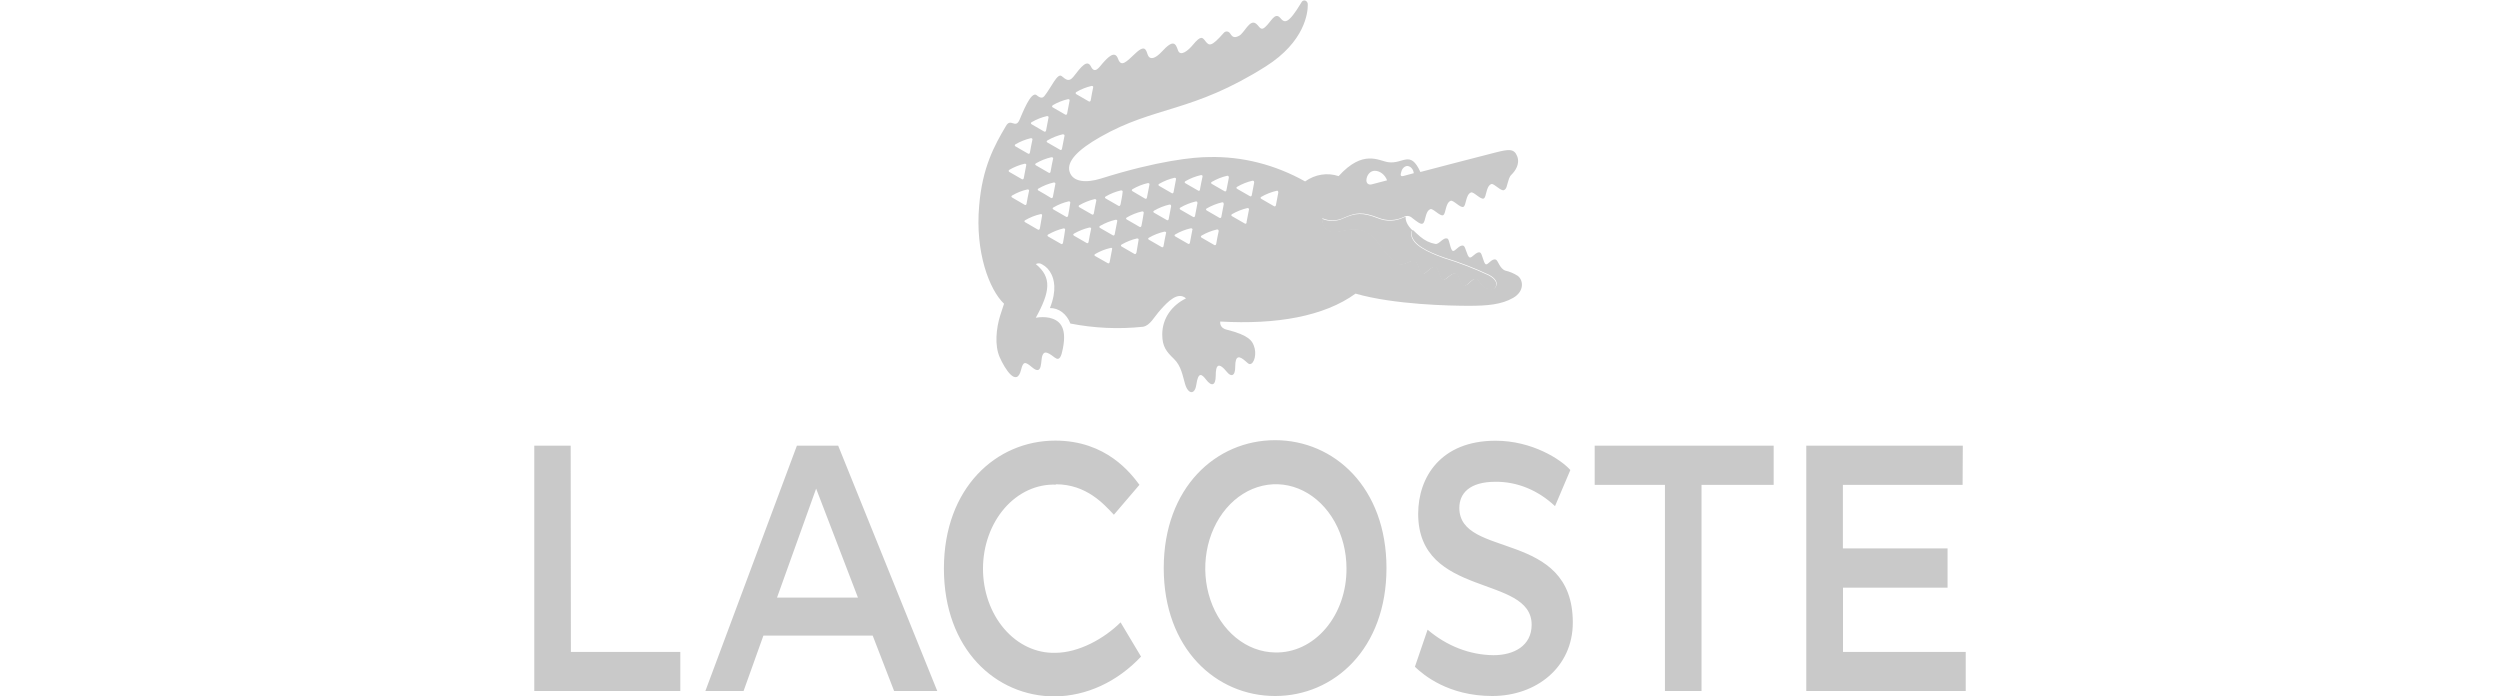 <svg width="140" height="39" viewBox="0 0 185 90" fill="none" xmlns="http://www.w3.org/2000/svg">
<g clip-path="url(#clip0_201_167)">
<path d="M95.745 89.945C103.377 89.945 110.137 83.829 110.137 73.415C110.137 63.001 103.377 56.885 95.745 56.885C88.112 56.885 81.352 63.001 81.352 73.415C81.352 83.829 88.112 89.945 95.745 89.945ZM46.508 89.299H52.085L39.279 57.593H33.946L22.117 89.299H27.054L29.618 82.136H43.739L46.508 89.299ZM184.616 57.593H164.389V89.299H184.993V84.254H169.134V75.942H182.647V70.872H169.12V62.662H184.59L184.616 57.593ZM113.811 86.167C114.895 87.213 118.133 89.945 123.809 89.945C129.485 89.945 134.217 86.245 134.217 80.452C134.217 68.377 119.553 72.242 119.553 65.638C119.553 63.788 120.835 62.261 124.219 62.261C127.011 62.232 129.728 63.343 131.917 65.409L133.899 60.742C132.684 59.372 128.963 56.955 124.238 56.955C117.141 56.955 114.234 61.678 114.234 66.401C114.234 77.35 128.897 74.21 128.897 80.735C128.897 83.467 126.597 84.671 123.967 84.671C120.911 84.642 117.936 83.49 115.45 81.373L113.811 86.167ZM67.409 62.584C71.374 62.584 73.627 65.157 74.909 66.519L78.213 62.654C77.129 61.206 73.958 56.94 67.336 56.94C59.697 56.94 52.944 63.056 52.944 73.47C52.944 83.884 59.631 90 67.27 90C71.387 89.948 75.348 88.118 78.418 84.852L75.775 80.428C73.68 82.514 70.37 84.364 67.33 84.364C66.111 84.397 64.899 84.14 63.766 83.606C62.632 83.073 61.6 82.274 60.73 81.257C59.859 80.241 59.169 79.027 58.699 77.687C58.229 76.347 57.989 74.909 57.994 73.457C57.998 72.005 58.247 70.569 58.725 69.233C59.203 67.898 59.901 66.69 60.777 65.68C61.653 64.671 62.691 63.882 63.827 63.358C64.964 62.834 66.177 62.587 67.396 62.631L67.409 62.584ZM95.718 84.317C93.919 84.287 92.167 83.625 90.683 82.412C89.199 81.2 88.049 79.492 87.377 77.504C86.706 75.515 86.543 73.334 86.909 71.235C87.275 69.136 88.154 67.214 89.435 65.708C90.716 64.203 92.342 63.182 94.109 62.775C95.876 62.367 97.704 62.591 99.364 63.418C101.024 64.245 102.442 65.638 103.44 67.423C104.437 69.207 104.969 71.303 104.969 73.446C104.982 74.891 104.751 76.323 104.289 77.659C103.827 78.995 103.144 80.206 102.28 81.22C101.417 82.235 100.391 83.031 99.264 83.564C98.136 84.096 96.93 84.352 95.718 84.317ZM146.124 62.662V89.299H150.849V62.662H160.173V57.593H137.045V62.662H146.124ZM4.712 57.593H0.007V89.299H18.88V84.254H4.738L4.712 57.593ZM36.431 63.142L41.836 77.232H31.375L36.431 63.142Z" fill="#C9C9C9"/>
<path d="M127.1 35.647C126.596 35.326 126.055 35.098 125.494 34.97C124.78 34.718 124.555 33.679 124.291 33.561C123.763 33.317 123.267 34.277 122.97 34.151C122.672 34.025 122.514 32.758 122.249 32.64C121.74 32.42 121.185 33.427 120.862 33.262C120.538 33.097 120.366 31.884 120.102 31.766C119.566 31.538 119.018 32.553 118.701 32.42C118.384 32.286 118.284 30.995 118.04 30.845C117.472 30.586 116.95 31.633 116.447 31.522C115.746 31.399 115.08 31.078 114.505 30.586C114.24 30.381 113.692 29.854 113.646 29.798C113.599 29.743 113.315 29.68 113.375 30.247C113.507 31.577 115.43 32.53 117.63 33.293C119.588 33.888 121.513 34.63 123.392 35.513C124.218 35.962 124.569 36.505 124.278 37.032C124.047 37.434 123.478 37.465 122.864 37.119C122.249 36.773 122.144 36.127 121.727 36.009C121.311 35.891 120.571 37.017 120.174 36.906C119.652 36.757 119.599 35.442 119.137 35.332C118.536 35.143 117.862 36.261 117.458 36.119C117.055 35.978 116.91 34.608 116.533 34.49C115.872 34.293 115.245 35.466 114.842 35.364C114.439 35.261 114.22 33.868 113.883 33.711C113.223 33.404 112.397 34.545 111.518 33.994C108.676 31.703 109.218 30.523 107.044 29.759C105.921 29.366 104.52 29.838 103.7 29.948C101.778 30.184 101.85 28.201 101.85 28.201C102.752 28.59 103.743 28.568 104.632 28.137C106.192 27.453 107.057 27.35 109.086 28.137C110.162 28.577 111.336 28.538 112.39 28.027C112.562 27.928 112.753 27.889 112.942 27.914C113.132 27.939 113.311 28.028 113.461 28.169C114.016 28.586 114.551 29.051 114.822 28.893C115.238 28.649 115.093 27.319 115.813 27.028C116.143 26.894 117.049 27.972 117.445 27.815C117.842 27.657 117.716 26.241 118.436 25.949C118.767 25.815 119.672 26.894 120.069 26.736C120.465 26.579 120.34 25.162 121.06 24.871C121.39 24.737 122.296 25.815 122.692 25.658C123.089 25.501 122.963 24.084 123.683 23.785C124.014 23.659 124.919 24.737 125.315 24.572C125.705 24.383 125.652 24.029 125.976 23.076C126.049 22.869 126.165 22.687 126.313 22.549C126.756 22.116 127.423 21.195 127.027 20.187C126.63 19.18 125.937 19.282 124.318 19.683C122.963 20.014 114.518 22.226 114.518 22.226C113.196 19.321 112.311 21.242 110.355 20.959C109.119 20.778 107.117 19.274 103.952 22.761C103.229 22.52 102.472 22.456 101.728 22.574C100.984 22.692 100.268 22.988 99.623 23.446C95.745 21.275 91.498 20.197 87.213 20.297C85.271 20.297 80.605 20.754 73.231 23.076C71.334 23.666 69.609 23.541 69.186 22.202C68.764 20.864 70.27 19.337 73.151 17.7C80.248 13.654 84.986 14.606 94.522 8.593C99.636 5.365 99.967 1.587 99.967 0.674C99.984 0.548 99.962 0.418 99.906 0.309C99.849 0.201 99.762 0.119 99.66 0.08C99.558 0.041 99.447 0.047 99.349 0.097C99.25 0.147 99.169 0.237 99.121 0.351C97.403 3.208 96.96 2.972 96.425 2.335C95.705 1.485 95.229 2.838 94.443 3.515C93.861 4.035 93.742 3.413 93.273 3.051C92.46 2.429 91.779 4.263 91.092 4.625C90.286 5.058 90.141 4.578 89.87 4.24C89.759 4.121 89.614 4.059 89.465 4.068C89.316 4.077 89.177 4.155 89.077 4.287C87.451 6.129 87.213 5.916 86.724 5.302C86.368 4.846 86.169 4.515 85.119 5.798C84.511 6.538 83.493 7.372 83.189 6.491C82.885 5.609 82.608 5.035 81.121 6.656C80.235 7.616 79.634 7.695 79.363 7.246C79.092 6.798 79.138 5.538 77.737 6.853C76.488 8.026 75.861 8.734 75.444 7.593C75.028 6.451 74.123 7.42 73.422 8.215C73.059 8.632 72.451 9.624 71.955 8.616C71.46 7.609 70.687 8.616 69.682 9.915C69.114 10.623 68.737 10.316 68.175 9.844C67.614 9.372 66.854 11.253 65.915 12.434C65.737 12.631 65.486 12.772 64.924 12.3C64.191 11.702 63.041 14.756 62.711 15.496C62.175 16.708 61.581 15.181 60.959 16.283C59.479 18.794 57.907 21.612 57.497 26.61C56.968 32.593 58.819 37.457 60.715 39.252C60.715 39.252 60.484 39.921 60.219 40.764C59.697 42.448 59.479 44.636 60.153 46.163C60.827 47.69 62.347 50.099 62.916 47.785C63.193 46.659 63.451 46.714 64.363 47.486C65.744 48.643 65.407 46.533 65.684 45.911C65.882 45.478 66.12 45.305 67.257 46.203C67.918 46.706 68.123 46.014 68.314 45.053C68.916 42.07 67.733 41.338 66.563 41.063C65.985 40.956 65.397 40.956 64.819 41.063C66.682 37.686 66.913 35.844 64.819 34.128C64.95 34.055 65.095 34.021 65.24 34.029C65.385 34.038 65.526 34.088 65.651 34.175C66.152 34.437 66.569 34.884 66.841 35.45C67.131 36.056 67.601 37.41 66.642 39.811C67.199 39.799 67.746 39.982 68.216 40.338C68.686 40.693 69.058 41.205 69.286 41.81C72.389 42.418 75.543 42.558 78.676 42.228C79.614 42.047 80.037 41.039 80.969 40C81.9 38.961 83.176 37.639 84.233 38.559C82.429 39.441 81.16 41.11 81.16 43.227C81.16 44.802 81.709 45.455 82.667 46.376C83.625 47.297 83.797 48.588 84.114 49.642C84.517 50.981 85.363 51.028 85.555 49.753C85.812 47.989 86.262 48.32 86.83 49.068C87.531 49.981 88.072 49.855 88.072 48.533C88.072 47.21 88.39 46.675 89.553 48.108C90.028 48.69 90.597 48.674 90.59 47.399C90.59 45.825 91.158 45.998 91.912 46.667C92.163 46.895 92.341 47.061 92.473 47.053C93.048 47.053 93.425 45.691 92.982 44.636C92.764 44.109 92.447 43.33 89.467 42.597C88.489 42.353 88.66 41.551 88.66 41.551C95.929 41.968 102.088 40.882 106.139 37.945C111.121 39.378 118.403 39.52 120.796 39.52C123.188 39.52 125.011 39.355 126.505 38.496C127.998 37.639 127.826 36.19 127.1 35.647ZM112.06 22.179C112.109 21.981 112.208 21.805 112.342 21.675C112.476 21.544 112.64 21.465 112.813 21.447C113.025 21.458 113.227 21.558 113.383 21.729C113.539 21.901 113.639 22.133 113.665 22.383L112.344 22.738C111.914 22.856 111.921 22.588 112.06 22.179ZM108.61 22.069C108.949 22.072 109.279 22.19 109.564 22.409C109.848 22.628 110.074 22.938 110.216 23.304L108.234 23.824C107.837 23.926 107.573 23.722 107.54 23.352C107.541 23.013 107.655 22.689 107.855 22.449C108.055 22.209 108.326 22.073 108.61 22.069ZM70.052 11.891C70.681 11.526 71.348 11.262 72.035 11.104C72.173 11.104 72.259 11.159 72.233 11.292C72.121 11.836 72.008 12.395 71.916 12.961C71.911 12.993 71.899 13.023 71.883 13.048C71.866 13.074 71.845 13.094 71.82 13.108C71.796 13.122 71.769 13.129 71.742 13.128C71.715 13.127 71.688 13.118 71.665 13.103C71.149 12.796 70.607 12.481 70.019 12.15C69.953 12.08 69.947 11.961 70.052 11.891ZM67.006 13.599C67.634 13.233 68.301 12.968 68.988 12.812C69.127 12.812 69.213 12.875 69.186 13.001C69.074 13.544 68.969 14.103 68.869 14.669C68.865 14.701 68.855 14.731 68.839 14.756C68.823 14.782 68.802 14.803 68.778 14.817C68.754 14.831 68.728 14.837 68.701 14.836C68.674 14.835 68.648 14.827 68.625 14.811L66.979 13.859C66.9 13.796 66.894 13.67 67.026 13.599H67.006ZM68.328 17.361C68.466 17.361 68.559 17.424 68.526 17.558C68.413 18.101 68.308 18.652 68.202 19.227C68.198 19.258 68.188 19.287 68.172 19.311C68.157 19.336 68.136 19.356 68.113 19.369C68.089 19.383 68.064 19.389 68.038 19.387C68.012 19.386 67.986 19.377 67.964 19.361L66.319 18.416C66.193 18.345 66.186 18.219 66.319 18.148C66.959 17.779 67.636 17.509 68.334 17.346L68.328 17.361ZM67.052 20.51C66.933 21.053 66.828 21.612 66.728 22.179C66.726 22.211 66.716 22.242 66.701 22.269C66.685 22.296 66.664 22.318 66.64 22.332C66.615 22.346 66.588 22.353 66.561 22.351C66.533 22.349 66.507 22.338 66.484 22.32L64.838 21.368C64.713 21.305 64.713 21.179 64.838 21.108C65.467 20.743 66.134 20.478 66.821 20.321C66.993 20.305 67.085 20.392 67.059 20.494L67.052 20.51ZM64.283 15.787C64.912 15.422 65.579 15.157 66.266 15C66.404 15 66.49 15.055 66.464 15.189C66.352 15.732 66.246 16.283 66.147 16.858C66.142 16.889 66.13 16.919 66.114 16.945C66.097 16.97 66.076 16.991 66.052 17.005C66.027 17.018 66 17.025 65.973 17.024C65.946 17.023 65.919 17.015 65.896 16.999L64.257 16.047C64.164 15.976 64.164 15.858 64.29 15.771L64.283 15.787ZM62.195 18.645C62.825 18.282 63.491 18.017 64.178 17.857C64.316 17.857 64.409 17.912 64.382 18.046C64.263 18.589 64.158 19.148 64.059 19.715C64.055 19.747 64.045 19.777 64.029 19.803C64.013 19.829 63.992 19.849 63.968 19.863C63.943 19.876 63.916 19.882 63.889 19.879C63.862 19.877 63.837 19.866 63.814 19.849C63.299 19.55 62.75 19.227 62.169 18.904C62.076 18.841 62.076 18.715 62.202 18.645H62.195ZM61.402 21.943C62.031 21.578 62.698 21.314 63.385 21.155C63.523 21.155 63.616 21.211 63.583 21.344C63.471 21.887 63.365 22.446 63.266 23.013C63.262 23.045 63.251 23.075 63.235 23.1C63.22 23.126 63.199 23.146 63.175 23.16C63.151 23.174 63.124 23.181 63.097 23.18C63.071 23.179 63.044 23.171 63.021 23.155C62.499 22.848 61.957 22.533 61.369 22.202C61.29 22.131 61.283 22.014 61.409 21.943H61.402ZM61.759 25.524C61.633 25.453 61.633 25.335 61.759 25.264C62.386 24.895 63.053 24.63 63.742 24.477C63.88 24.477 63.973 24.532 63.946 24.666C63.827 25.209 63.722 25.76 63.623 26.335C63.619 26.367 63.609 26.397 63.593 26.423C63.577 26.449 63.556 26.469 63.532 26.483C63.507 26.496 63.48 26.502 63.453 26.499C63.426 26.497 63.401 26.486 63.378 26.469L61.759 25.524ZM65.334 29.539C65.329 29.57 65.318 29.598 65.302 29.623C65.286 29.648 65.265 29.668 65.241 29.681C65.217 29.694 65.191 29.7 65.164 29.698C65.138 29.697 65.112 29.688 65.09 29.672L63.444 28.72C63.319 28.657 63.312 28.531 63.444 28.46C64.072 28.092 64.739 27.828 65.427 27.673C65.565 27.634 65.658 27.728 65.631 27.854C65.546 28.413 65.427 28.972 65.341 29.539H65.334ZM65.162 24.627C65.037 24.564 65.037 24.438 65.162 24.367C65.791 24.002 66.458 23.737 67.145 23.58C67.283 23.58 67.376 23.643 67.35 23.769C67.237 24.312 67.125 24.871 67.026 25.445C67.021 25.476 67.01 25.505 66.993 25.53C66.977 25.555 66.956 25.574 66.932 25.587C66.909 25.601 66.882 25.607 66.856 25.605C66.83 25.604 66.804 25.595 66.781 25.579C66.299 25.28 65.757 24.957 65.169 24.627H65.162ZM68.328 31.373C68.325 31.407 68.314 31.439 68.297 31.467C68.281 31.494 68.258 31.517 68.232 31.531C68.206 31.545 68.178 31.551 68.149 31.548C68.121 31.545 68.093 31.534 68.07 31.514C67.554 31.215 67.006 30.893 66.424 30.57C66.299 30.491 66.292 30.373 66.424 30.302C67.055 29.941 67.721 29.677 68.407 29.515C68.546 29.515 68.638 29.578 68.605 29.704C68.539 30.247 68.433 30.806 68.334 31.373H68.328ZM68.988 27.878C68.984 27.909 68.974 27.939 68.958 27.965C68.942 27.99 68.921 28.011 68.897 28.025C68.873 28.039 68.847 28.046 68.82 28.045C68.793 28.044 68.767 28.035 68.744 28.02C68.222 27.712 67.68 27.398 67.092 27.067C66.966 26.996 66.966 26.878 67.092 26.807C67.721 26.442 68.387 26.177 69.074 26.02C69.206 26.02 69.299 26.075 69.272 26.209C69.2 26.791 69.094 27.311 68.995 27.878H68.988ZM71.962 29.602C71.843 30.145 71.737 30.696 71.638 31.27C71.633 31.301 71.622 31.33 71.606 31.355C71.59 31.38 71.569 31.399 71.545 31.412C71.521 31.425 71.495 31.431 71.468 31.43C71.442 31.429 71.416 31.42 71.394 31.404C70.878 31.105 70.336 30.782 69.755 30.46C69.629 30.389 69.623 30.263 69.755 30.192C70.385 29.83 71.051 29.566 71.737 29.405C71.909 29.373 71.995 29.468 71.969 29.602H71.962ZM72.101 27.728C71.579 27.429 71.037 27.106 70.449 26.784C70.33 26.713 70.323 26.587 70.449 26.516C71.079 26.154 71.745 25.89 72.431 25.729C72.576 25.729 72.662 25.792 72.636 25.926C72.517 26.469 72.418 27.02 72.312 27.594C72.308 27.62 72.299 27.645 72.286 27.666C72.273 27.688 72.256 27.706 72.236 27.718C72.216 27.731 72.195 27.739 72.173 27.74C72.15 27.742 72.128 27.738 72.107 27.728H72.101ZM74.678 32.207C74.566 32.75 74.46 33.301 74.361 33.876C74.356 33.907 74.345 33.936 74.328 33.96C74.312 33.985 74.291 34.005 74.267 34.018C74.243 34.031 74.217 34.037 74.191 34.036C74.165 34.034 74.139 34.025 74.116 34.01L72.491 33.089C72.365 33.026 72.358 32.908 72.491 32.829C73.119 32.464 73.786 32.199 74.473 32.042C74.632 31.987 74.731 32.073 74.678 32.207ZM75.339 28.602C75.226 29.145 75.121 29.704 75.015 30.271C75.011 30.302 75.001 30.333 74.985 30.359C74.969 30.384 74.948 30.405 74.924 30.418C74.899 30.432 74.872 30.438 74.846 30.435C74.819 30.433 74.793 30.422 74.77 30.404C74.255 30.105 73.707 29.783 73.125 29.46C72.999 29.389 72.999 29.271 73.125 29.192C73.755 28.831 74.421 28.566 75.107 28.405C75.292 28.366 75.385 28.468 75.339 28.602ZM75.742 26.461C75.738 26.493 75.728 26.523 75.712 26.549C75.696 26.575 75.675 26.595 75.651 26.609C75.626 26.622 75.599 26.628 75.572 26.625C75.546 26.623 75.52 26.612 75.497 26.595L73.852 25.65C73.726 25.579 73.72 25.453 73.852 25.39C74.48 25.024 75.147 24.759 75.834 24.603C75.973 24.603 76.066 24.658 76.039 24.792C75.999 25.335 75.861 25.894 75.762 26.461H75.742ZM77.803 32.672C77.799 32.703 77.789 32.733 77.773 32.758C77.757 32.784 77.737 32.805 77.712 32.819C77.688 32.833 77.662 32.84 77.635 32.839C77.608 32.838 77.582 32.829 77.559 32.813C77.043 32.506 76.502 32.191 75.913 31.861C75.788 31.798 75.788 31.672 75.913 31.601C76.542 31.236 77.209 30.971 77.896 30.814C78.035 30.814 78.127 30.869 78.101 31.003C78.028 31.514 77.929 32.105 77.823 32.672H77.803ZM78.464 29.177C78.461 29.208 78.452 29.238 78.437 29.264C78.421 29.289 78.401 29.31 78.378 29.324C78.354 29.338 78.328 29.345 78.301 29.344C78.275 29.343 78.249 29.334 78.226 29.318C77.711 29.011 77.156 28.696 76.581 28.366C76.455 28.295 76.449 28.177 76.581 28.106C77.209 27.738 77.876 27.474 78.563 27.319C78.695 27.319 78.788 27.374 78.762 27.516C78.689 28.051 78.583 28.61 78.478 29.153L78.464 29.177ZM78.92 25.658L77.321 24.713C77.195 24.643 77.189 24.524 77.321 24.446C77.95 24.079 78.616 23.815 79.303 23.659C79.442 23.659 79.535 23.714 79.508 23.848C79.396 24.391 79.284 24.95 79.184 25.516C79.183 25.55 79.174 25.583 79.158 25.611C79.142 25.639 79.12 25.661 79.094 25.675C79.069 25.69 79.04 25.696 79.012 25.693C78.984 25.69 78.957 25.678 78.933 25.658H78.92ZM81.649 30.129C81.53 30.664 81.425 31.223 81.326 31.798C81.322 31.828 81.311 31.857 81.296 31.882C81.28 31.907 81.26 31.927 81.237 31.94C81.213 31.953 81.187 31.959 81.161 31.958C81.135 31.956 81.11 31.947 81.088 31.932C80.566 31.633 80.024 31.31 79.436 30.979C79.31 30.908 79.31 30.79 79.436 30.719C80.075 30.351 80.753 30.086 81.451 29.932C81.597 29.94 81.689 29.995 81.663 30.129H81.649ZM82.31 26.634C82.198 27.169 82.092 27.728 81.993 28.303C81.99 28.335 81.979 28.365 81.963 28.391C81.948 28.416 81.926 28.437 81.902 28.451C81.877 28.464 81.85 28.47 81.824 28.467C81.797 28.465 81.771 28.454 81.749 28.437L80.103 27.492C79.978 27.421 79.971 27.303 80.103 27.224C80.732 26.86 81.399 26.595 82.085 26.437C82.237 26.414 82.323 26.508 82.297 26.634H82.31ZM82.409 24.973C81.887 24.674 81.345 24.351 80.757 24.021C80.638 23.95 80.632 23.832 80.757 23.761C81.386 23.397 82.053 23.132 82.74 22.974C82.878 22.974 82.964 23.029 82.938 23.163C82.826 23.706 82.72 24.265 82.621 24.831C82.616 24.86 82.606 24.886 82.591 24.91C82.576 24.933 82.558 24.952 82.536 24.965C82.515 24.979 82.491 24.986 82.467 24.988C82.443 24.989 82.418 24.984 82.396 24.973H82.409ZM85.052 29.696C84.94 30.239 84.834 30.79 84.735 31.365C84.732 31.397 84.722 31.427 84.706 31.453C84.69 31.479 84.669 31.499 84.644 31.512C84.62 31.526 84.593 31.532 84.566 31.529C84.539 31.527 84.513 31.516 84.491 31.499L82.845 30.554C82.72 30.483 82.713 30.365 82.845 30.294C83.473 29.927 84.14 29.662 84.828 29.507C85.006 29.484 85.092 29.57 85.066 29.704L85.052 29.696ZM85.713 26.233C85.601 26.776 85.495 27.327 85.396 27.901C85.391 27.932 85.38 27.961 85.364 27.986C85.348 28.011 85.327 28.03 85.303 28.043C85.279 28.056 85.253 28.062 85.226 28.061C85.2 28.06 85.174 28.051 85.152 28.035C84.636 27.736 84.088 27.413 83.506 27.091C83.381 27.02 83.381 26.894 83.506 26.823C84.135 26.459 84.802 26.194 85.489 26.036C85.641 26.004 85.733 26.107 85.7 26.241L85.713 26.233ZM86.044 24.493C86.041 24.524 86.031 24.554 86.016 24.58C86.001 24.606 85.981 24.627 85.957 24.641C85.933 24.655 85.907 24.662 85.881 24.661C85.854 24.66 85.829 24.651 85.806 24.635C85.284 24.328 84.742 24.013 84.154 23.682C84.028 23.611 84.028 23.493 84.154 23.415C84.793 23.047 85.471 22.782 86.169 22.627C86.308 22.627 86.394 22.683 86.368 22.816C86.242 23.375 86.136 23.926 86.031 24.501L86.044 24.493ZM88.456 29.854C88.337 30.397 88.231 30.956 88.132 31.522C88.128 31.554 88.117 31.584 88.102 31.609C88.086 31.635 88.065 31.656 88.041 31.669C88.017 31.683 87.99 31.69 87.963 31.689C87.937 31.688 87.911 31.68 87.887 31.664C87.372 31.357 86.83 31.042 86.242 30.712C86.116 30.641 86.116 30.515 86.242 30.444C86.871 30.078 87.537 29.814 88.224 29.657C88.376 29.633 88.469 29.728 88.442 29.861L88.456 29.854ZM89.117 26.343C89.004 26.886 88.898 27.437 88.799 28.012C88.795 28.043 88.785 28.073 88.769 28.099C88.753 28.124 88.732 28.145 88.708 28.159C88.684 28.173 88.658 28.18 88.631 28.179C88.604 28.178 88.578 28.169 88.555 28.153C88.039 27.846 87.491 27.523 86.909 27.201C86.784 27.13 86.784 27.004 86.909 26.933C87.54 26.572 88.206 26.308 88.892 26.146C89.031 26.122 89.117 26.217 89.09 26.351L89.117 26.343ZM89.777 22.911C89.665 23.446 89.553 24.005 89.454 24.58C89.448 24.61 89.438 24.639 89.421 24.664C89.405 24.689 89.384 24.708 89.36 24.721C89.336 24.735 89.31 24.741 89.284 24.739C89.257 24.738 89.232 24.729 89.209 24.713C88.694 24.414 88.152 24.092 87.57 23.769C87.438 23.698 87.438 23.572 87.57 23.501C88.199 23.136 88.865 22.871 89.553 22.714C89.685 22.698 89.777 22.785 89.751 22.919L89.777 22.911ZM92.07 28.752C92.067 28.783 92.057 28.814 92.041 28.839C92.025 28.865 92.004 28.886 91.979 28.899C91.955 28.913 91.928 28.918 91.901 28.916C91.874 28.913 91.848 28.903 91.826 28.885L90.18 27.941C90.055 27.87 90.055 27.744 90.18 27.673C90.81 27.311 91.477 27.047 92.163 26.886C92.302 26.886 92.394 26.949 92.368 27.083C92.249 27.634 92.15 28.193 92.044 28.759L92.07 28.752ZM93.048 23.548C92.936 24.092 92.83 24.65 92.731 25.217C92.728 25.249 92.718 25.279 92.702 25.305C92.686 25.331 92.664 25.352 92.64 25.365C92.615 25.378 92.589 25.384 92.562 25.382C92.535 25.379 92.509 25.369 92.487 25.351C91.971 25.052 91.423 24.729 90.841 24.406C90.716 24.336 90.709 24.21 90.841 24.139C91.47 23.773 92.136 23.508 92.824 23.352C92.962 23.336 93.055 23.422 93.022 23.556L93.048 23.548ZM96.167 24.839C96.055 25.383 95.949 25.941 95.85 26.508C95.846 26.54 95.836 26.57 95.82 26.595C95.804 26.621 95.783 26.641 95.759 26.655C95.735 26.669 95.709 26.676 95.682 26.675C95.655 26.674 95.629 26.666 95.606 26.65C95.09 26.343 94.542 26.028 93.96 25.697C93.835 25.627 93.828 25.508 93.96 25.438C94.6 25.07 95.278 24.805 95.976 24.65C96.081 24.627 96.167 24.713 96.141 24.847L96.167 24.839Z" fill="#C9C9C9"/>
<path d="M109.04 28.208C107.011 27.421 106.146 27.524 104.586 28.208C103.697 28.639 102.706 28.661 101.804 28.271C101.804 28.271 101.731 30.255 103.654 30.019C104.474 29.909 105.875 29.436 106.998 29.83C109.172 30.617 108.63 31.774 111.472 34.065C112.351 34.616 113.203 33.474 113.837 33.782C114.174 33.939 114.399 35.356 114.796 35.434C115.192 35.513 115.846 34.364 116.487 34.561C116.864 34.679 117.016 36.088 117.412 36.19C117.809 36.292 118.489 35.175 119.091 35.403C119.553 35.553 119.606 36.867 120.128 36.977C120.525 37.087 121.172 35.938 121.681 36.08C122.19 36.222 122.164 36.812 122.818 37.19C123.472 37.568 124.001 37.505 124.232 37.103C124.523 36.576 124.172 36.033 123.346 35.584C121.467 34.701 119.542 33.959 117.584 33.364C115.384 32.577 113.461 31.648 113.329 30.318C113.269 29.759 113.5 29.822 113.599 29.861C112.747 29.114 112.575 28.405 112.615 28.02L112.37 28.098C111.309 28.617 110.124 28.656 109.04 28.208Z" fill="#C9C9C9"/>
</g>
<defs>
<clipPath id="clip0_201_167">
<rect width="185" height="90" fill="white"/>
</clipPath>
</defs>
</svg>
